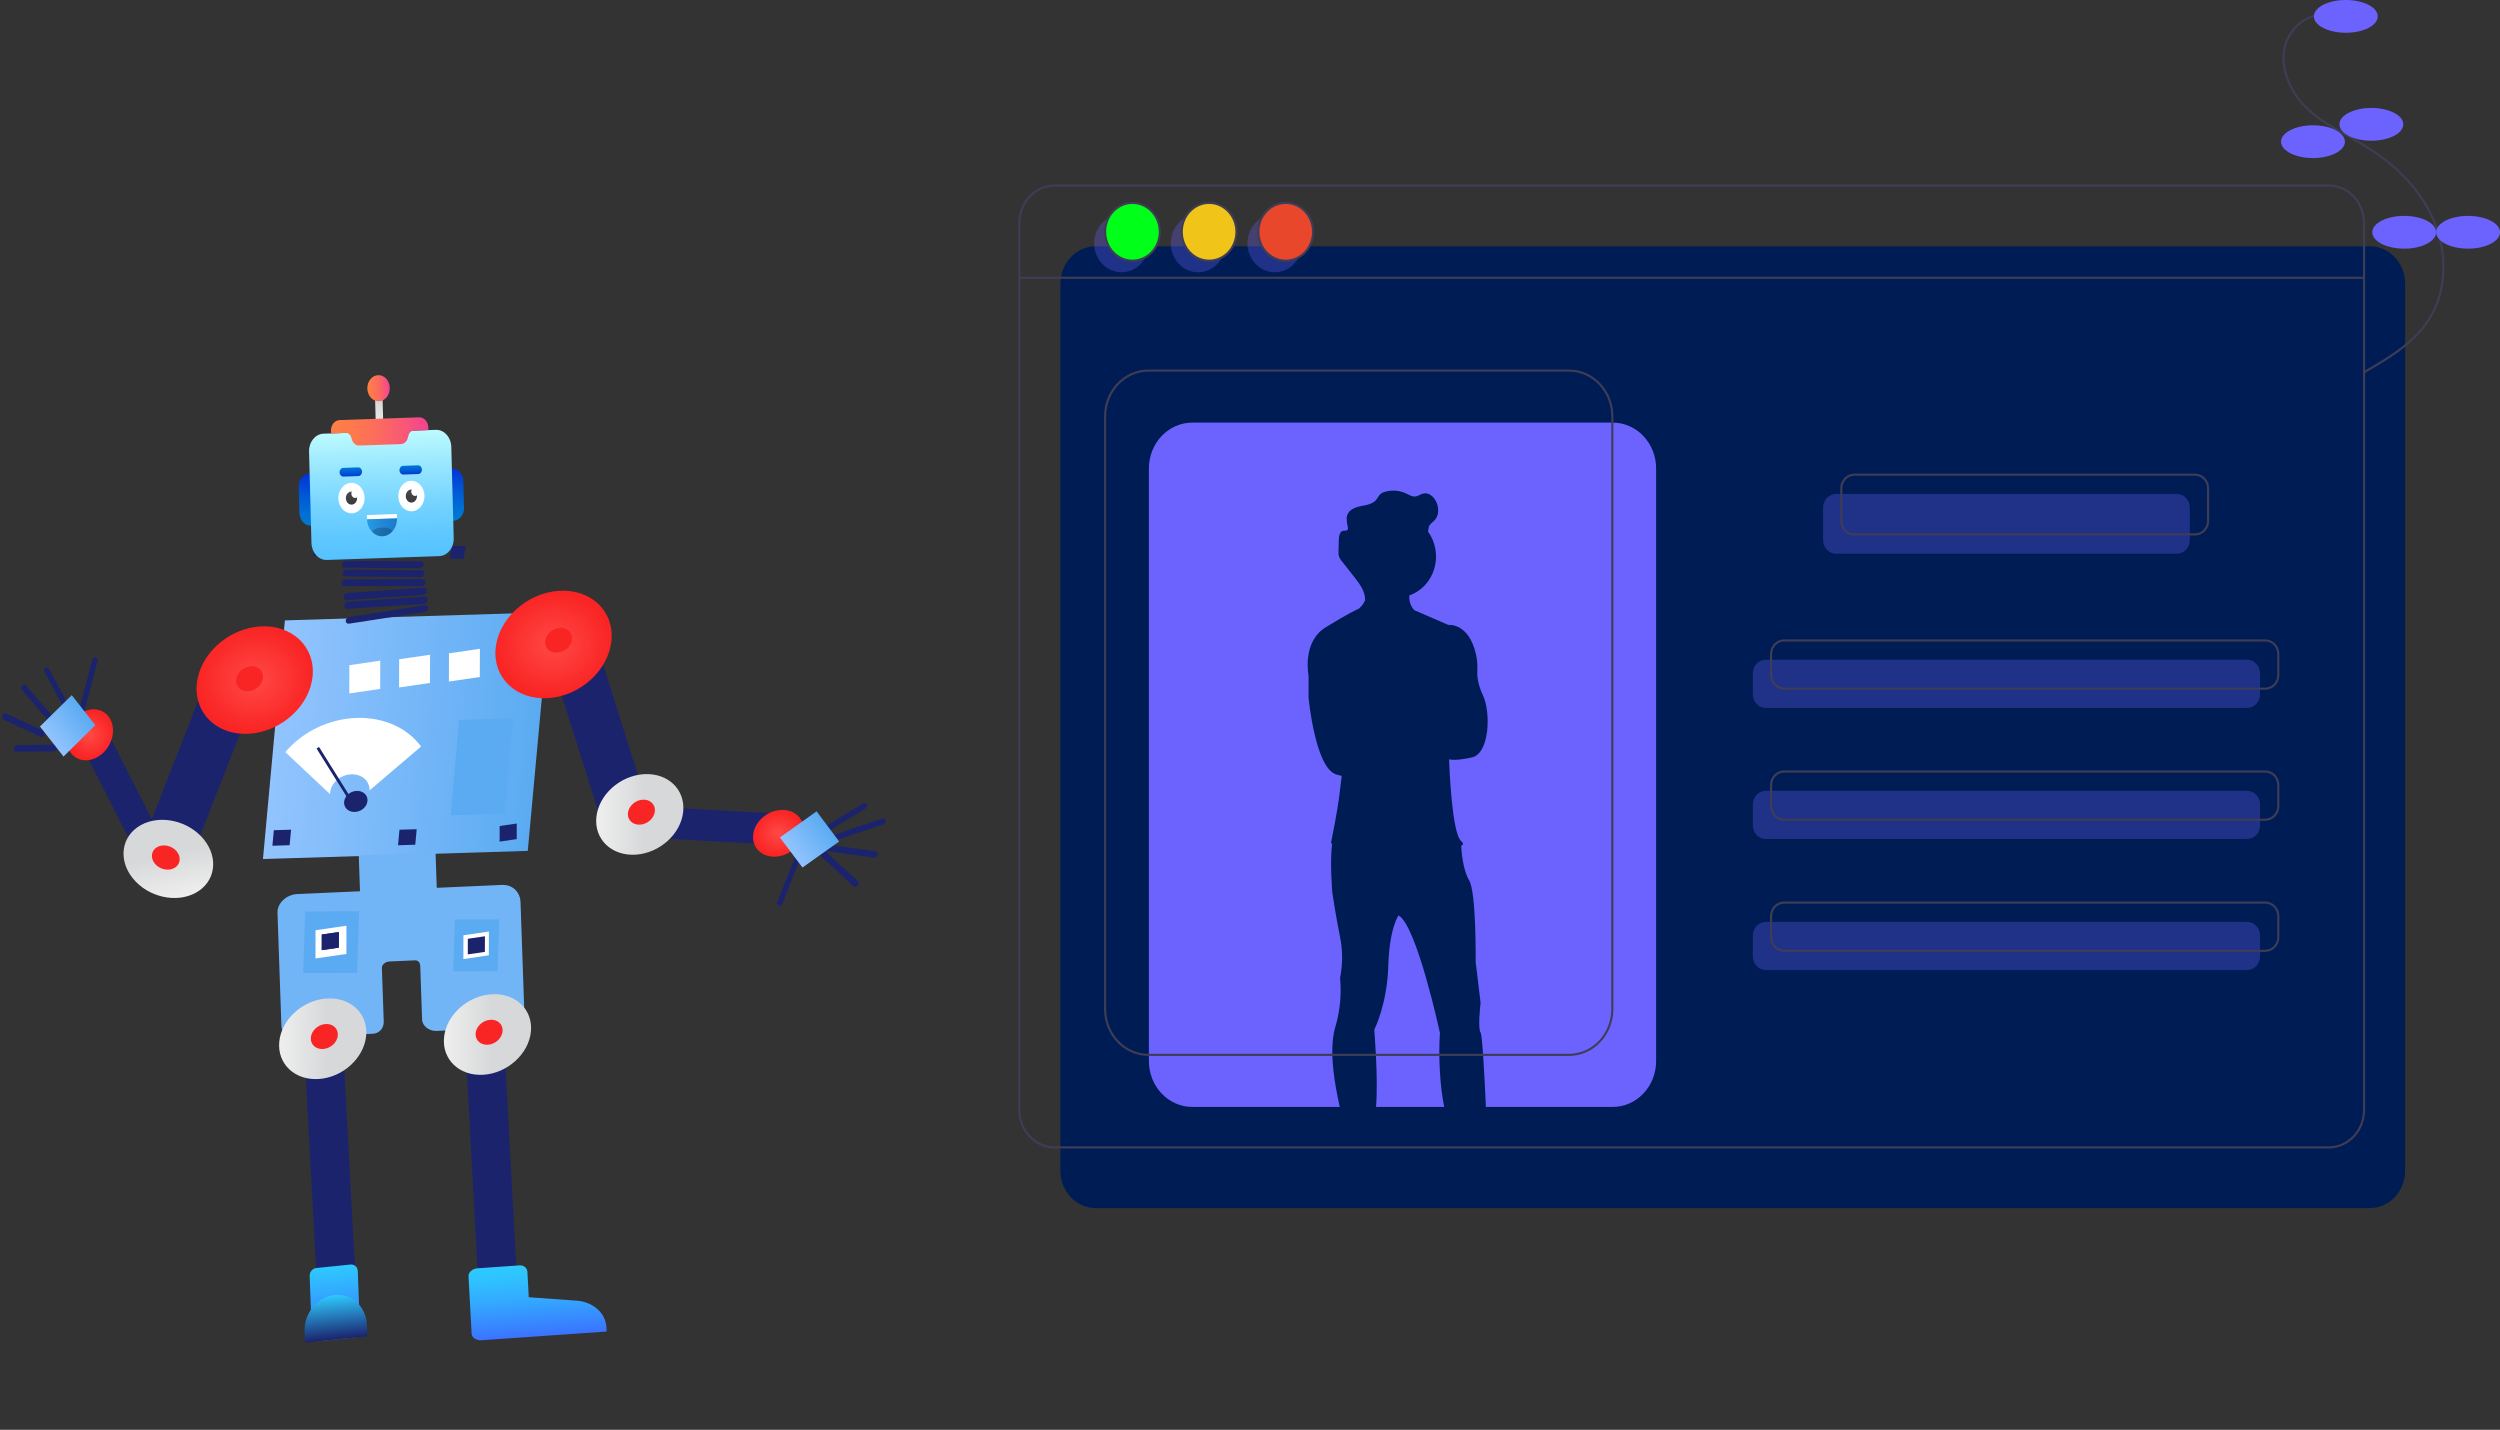 <svg width="1175" height="672" viewBox="0 0 1175 672" fill="none" xmlns="http://www.w3.org/2000/svg">
<rect x="0" y="0" width="1175" height="672" fill="#333333" stroke="none"/>
<path d="M1113.77 115.739H515.021C505.834 115.739 498.387 123.607 498.387 133.313V550.241C498.387 559.946 505.834 567.814 515.021 567.814H1113.77C1122.96 567.814 1130.41 559.946 1130.41 550.241V133.313C1130.41 123.607 1122.96 115.739 1113.77 115.739Z" fill="#001C55"/>
<path d="M1094.48 87.201H495.726C486.539 87.201 479.092 95.069 479.092 104.775V521.703C479.092 531.409 486.539 539.277 495.726 539.277H1094.48C1103.66 539.277 1111.11 531.409 1111.11 521.703V104.775C1111.11 95.069 1103.66 87.201 1094.48 87.201Z" stroke="#3F3D56" stroke-miterlimit="10"/>
<path d="M479.092 130.543H1111.11" stroke="#3F3D56" stroke-miterlimit="10"/>
<path opacity="0.3" d="M1023.13 232.155H862.928C859.569 232.155 856.846 235.032 856.846 238.581V253.815C856.846 257.363 859.569 260.24 862.928 260.24H1023.13C1026.49 260.24 1029.22 257.363 1029.22 253.815V238.581C1029.22 235.032 1026.49 232.155 1023.13 232.155Z" fill="#6C63FF"/>
<path opacity="0.3" d="M1056.15 310.068H829.912C826.553 310.068 823.83 312.945 823.83 316.494V326.292C823.83 329.84 826.553 332.717 829.912 332.717H1056.15C1059.51 332.717 1062.23 329.84 1062.23 326.292V316.494C1062.23 312.945 1059.51 310.068 1056.15 310.068Z" fill="#6C63FF"/>
<path opacity="0.3" d="M1056.15 371.673H829.912C826.553 371.673 823.83 374.55 823.83 378.099V387.897C823.83 391.446 826.553 394.323 829.912 394.323H1056.15C1059.51 394.323 1062.23 391.446 1062.23 387.897V378.099C1062.23 374.55 1059.51 371.673 1056.15 371.673Z" fill="#6C63FF"/>
<path opacity="0.3" d="M1056.15 433.279H829.912C826.553 433.279 823.83 436.156 823.83 439.704V449.502C823.83 453.051 826.553 455.928 829.912 455.928H1056.15C1059.51 455.928 1062.23 453.051 1062.23 449.502V439.704C1062.23 436.156 1059.51 433.279 1056.15 433.279Z" fill="#6C63FF"/>
<path d="M1031.71 223.096H871.504C868.145 223.096 865.422 225.973 865.422 229.521V244.755C865.422 248.304 868.145 251.181 871.504 251.181H1031.71C1035.07 251.181 1037.79 248.304 1037.79 244.755V229.521C1037.79 225.973 1035.07 223.096 1031.71 223.096Z" stroke="#3F3D56" stroke-miterlimit="10"/>
<path d="M1064.72 301.008H838.488C835.129 301.008 832.406 303.885 832.406 307.434V317.232C832.406 320.781 835.129 323.657 838.488 323.657H1064.72C1068.08 323.657 1070.81 320.781 1070.81 317.232V307.434C1070.81 303.885 1068.08 301.008 1064.72 301.008Z" stroke="#3F3D56" stroke-miterlimit="10"/>
<path d="M1064.72 362.614H838.488C835.129 362.614 832.406 365.491 832.406 369.039V378.837C832.406 382.386 835.129 385.263 838.488 385.263H1064.72C1068.08 385.263 1070.81 382.386 1070.81 378.837V369.039C1070.81 365.491 1068.08 362.614 1064.72 362.614Z" stroke="#3F3D56" stroke-miterlimit="10"/>
<path d="M1064.72 424.219H838.488C835.129 424.219 832.406 427.096 832.406 430.645V440.443C832.406 443.991 835.129 446.868 838.488 446.868H1064.72C1068.08 446.868 1070.81 443.991 1070.81 440.443V430.645C1070.81 427.096 1068.08 424.219 1064.72 424.219Z" stroke="#3F3D56" stroke-miterlimit="10"/>
<path opacity="0.3" d="M527.115 127.97C534.219 127.97 539.978 121.885 539.978 114.38C539.978 106.875 534.219 100.791 527.115 100.791C520.011 100.791 514.251 106.875 514.251 114.38C514.251 121.885 520.011 127.97 527.115 127.97Z" fill="#6C63FF"/>
<path opacity="0.3" d="M563.132 127.97C570.236 127.97 575.996 121.885 575.996 114.38C575.996 106.875 570.236 100.791 563.132 100.791C556.028 100.791 550.269 106.875 550.269 114.38C550.269 121.885 556.028 127.97 563.132 127.97Z" fill="#6C63FF"/>
<path opacity="0.3" d="M599.15 127.97C606.254 127.97 612.013 121.885 612.013 114.38C612.013 106.875 606.254 100.791 599.15 100.791C592.045 100.791 586.286 106.875 586.286 114.38C586.286 121.885 592.045 127.97 599.15 127.97Z" fill="#6C63FF"/>
<path d="M532.26 122.534C539.364 122.534 545.123 116.45 545.123 108.944C545.123 101.439 539.364 95.355 532.26 95.355C525.156 95.355 519.397 101.439 519.397 108.944C519.397 116.45 525.156 122.534 532.26 122.534Z" fill="#00FF19" stroke="#3F3D56" stroke-miterlimit="10"/>
<path d="M568.278 122.534C575.382 122.534 581.141 116.45 581.141 108.944C581.141 101.439 575.382 95.355 568.278 95.355C561.173 95.355 555.414 101.439 555.414 108.944C555.414 116.45 561.173 122.534 568.278 122.534Z" fill="#F0C418" stroke="#3F3D56" stroke-miterlimit="10"/>
<path d="M604.295 122.534C611.399 122.534 617.158 116.45 617.158 108.944C617.158 101.439 611.399 95.355 604.295 95.355C597.191 95.355 591.432 101.439 591.432 108.944C591.432 116.45 597.191 122.534 604.295 122.534Z" fill="#E8472C" stroke="#3F3D56" stroke-miterlimit="10"/>
<path d="M678.777 520.251C676.624 509.771 676.053 495.456 676.777 485.498C676.777 485.498 665.888 434.958 657.319 430.242L657.317 430.245C657.185 430.423 653.027 436.183 652.5 454.003C651.964 472.107 645.897 483.988 645.897 483.988C645.897 483.988 647.86 506.553 646.738 520.251L678.777 520.251Z" fill="#6C63FF"/>
<path d="M757.994 198.635H560.364C557.687 198.635 555.036 199.192 552.563 200.274C550.089 201.356 547.842 202.943 545.949 204.943C544.056 206.942 542.555 209.316 541.53 211.929C540.506 214.542 539.978 217.343 539.978 220.171V498.715C539.978 501.543 540.506 504.344 541.53 506.957C542.555 509.57 544.056 511.944 545.949 513.943C547.842 515.943 550.089 517.53 552.563 518.612C555.036 519.694 557.687 520.251 560.364 520.251H629.702C627.386 510.105 624.508 494.259 627.423 483.241L627.422 483.233L627.423 483.238C627.56 482.724 627.704 482.217 627.866 481.725C629.869 474.574 630.536 467.08 629.831 459.661C631.119 453.321 631.119 446.765 629.831 440.426C627.689 429.866 626.19 419.493 626.19 419.493C626.19 419.493 625.009 405.539 626.04 396.985C626.063 396.797 626.089 396.619 626.114 396.437C625.75 396.349 625.546 396.299 625.546 396.299C625.546 396.299 628.581 381.778 629.652 372.538C629.905 370.356 630.238 367.591 630.598 364.642C629.609 364.469 628.636 364.208 627.689 363.863C618.049 360.28 615.015 327.844 615.015 327.844V317.567C615.015 317.567 611.802 301.82 623.047 294.843C633.877 288.124 638.2 286.285 638.506 286.158C638.588 286.095 638.669 286.039 638.753 285.97C639.977 284.955 640.946 283.638 641.574 282.134C641.589 281.875 641.593 281.618 641.585 281.362C641.402 277.678 638.974 274.328 636.671 271.404C634.706 268.91 632.741 266.417 630.776 263.923C630.103 263.18 629.586 262.296 629.258 261.328C629.134 260.793 629.08 260.243 629.098 259.693C629.096 259.49 629.097 259.287 629.101 259.084C629.133 257.224 629.181 255.366 629.245 253.507C629.3 251.883 629.687 249.835 631.192 249.501C631.975 249.327 633.011 249.63 633.425 248.907C633.563 248.609 633.599 248.269 633.525 247.946C633.52 247.97 633.518 247.995 633.512 248.019C633.507 247.989 633.502 247.958 633.497 247.929C633.187 246.627 633 245.296 632.939 243.955C632.922 243.35 633.004 242.746 633.181 242.17C634.053 239.475 637.055 238.369 639.708 237.86C642.361 237.352 645.339 236.914 647.004 234.674C647.45 233.93 647.933 233.212 648.452 232.523C649.216 231.79 650.155 231.29 651.167 231.077C654.461 230.196 657.939 230.522 661.035 232.002C662.318 232.62 663.607 233.454 665.015 233.359C666.477 233.261 667.726 232.174 669.17 231.91C671.501 231.482 673.731 233.328 674.88 235.514C675.61 236.904 675.975 238.475 675.937 240.065C675.965 241.647 675.424 243.182 674.424 244.36C673.421 245.485 671.923 246.257 671.507 247.739C671.337 248.342 671.376 248.991 671.226 249.6C671.208 249.676 671.177 249.747 671.153 249.821C671.18 249.859 671.21 249.894 671.237 249.932C672.993 252.376 674.169 255.228 674.669 258.25C675.168 261.271 674.977 264.376 674.11 267.303C673.242 270.231 671.725 272.897 669.684 275.079C667.643 277.261 665.138 278.896 662.377 279.846C662.37 280.037 662.363 280.228 662.364 280.42C662.312 281.609 662.503 282.795 662.923 283.9C663.343 285.004 663.983 286 664.799 286.82L680.704 293.711C680.704 293.711 690.28 292.485 693.735 307.581C694.289 310.09 694.488 312.672 694.327 315.243C694.201 317.519 694.494 321.527 696.948 326.713C700.875 335.01 699.983 354.057 691.95 355.943C684.342 357.729 681.382 356.978 681.09 356.894L681.073 357.227C681.198 360.801 682.402 391.626 686.774 395.356C687.982 396.387 687.751 397.084 686.76 397.553L686.762 397.556C686.762 397.556 686.77 397.754 686.789 398.111C686.92 400.365 687.595 408.951 690.521 413.836C693.914 419.493 693.558 452.119 693.558 452.119L695.876 471.355C695.876 471.355 694.449 483.235 695.876 485.309C696.687 486.484 697.669 504.699 698.368 520.251H757.994C763.4 520.251 768.586 517.982 772.409 513.943C776.232 509.905 778.379 504.427 778.379 498.715V220.171C778.379 217.343 777.852 214.542 776.828 211.929C775.803 209.316 774.302 206.942 772.409 204.943C770.516 202.943 768.268 201.356 765.795 200.274C763.322 199.192 760.671 198.635 757.994 198.635V198.635Z" fill="#6C63FF"/>
<path d="M737.412 174.174H539.782C528.524 174.174 519.397 183.816 519.397 195.71V474.254C519.397 486.148 528.524 495.79 539.782 495.79H737.412C748.671 495.79 757.798 486.148 757.798 474.254V195.71C757.798 183.816 748.671 174.174 737.412 174.174Z" stroke="#3F3D56" stroke-miterlimit="10"/>
<path d="M1091.71 6.756C1088.06 6.974 1084.53 8.264 1081.53 10.48C1078.53 12.697 1076.18 15.752 1074.73 19.305C1070.48 30.152 1075.95 42.895 1084.16 50.805C1092.37 58.715 1102.92 63.237 1112.5 69.18C1125.37 77.163 1136.94 88.244 1143.38 102.469C1149.82 116.693 1150.5 134.313 1142.93 147.903C1135.91 160.516 1123.13 168.065 1110.94 175.027" stroke="#3F3D56" stroke-miterlimit="10"/>
<path d="M1102.54 15.401C1110.82 15.401 1117.54 11.954 1117.54 7.701C1117.54 3.448 1110.82 0 1102.54 0C1094.25 0 1087.53 3.448 1087.53 7.701C1087.53 11.954 1094.25 15.401 1102.54 15.401Z" fill="#6C63FF"/>
<path d="M1114.54 66.135C1122.83 66.135 1129.55 62.688 1129.55 58.435C1129.55 54.182 1122.83 50.734 1114.54 50.734C1106.25 50.734 1099.53 54.182 1099.53 58.435C1099.53 62.688 1106.25 66.135 1114.54 66.135Z" fill="#6C63FF"/>
<path d="M1087.1 74.289C1095.39 74.289 1102.11 70.841 1102.11 66.588C1102.11 62.335 1095.39 58.888 1087.1 58.888C1078.81 58.888 1072.09 62.335 1072.09 66.588C1072.09 70.841 1078.81 74.289 1087.1 74.289Z" fill="#6C63FF"/>
<path d="M1129.98 116.869C1138.27 116.869 1144.99 113.421 1144.99 109.168C1144.99 104.915 1138.27 101.468 1129.98 101.468C1121.69 101.468 1114.97 104.915 1114.97 109.168C1114.97 113.421 1121.69 116.869 1129.98 116.869Z" fill="#6C63FF"/>
<path d="M1159.99 116.869C1168.28 116.869 1175 113.421 1175 109.168C1175 104.915 1168.28 101.468 1159.99 101.468C1151.7 101.468 1144.99 104.915 1144.99 109.168C1144.99 113.421 1151.7 116.869 1159.99 116.869Z" fill="#6C63FF"/>
<path d="M464.803 173.555L464.712 173.475L464.803 173.555Z" fill="#96CCED"/>
<path d="M308.942 379.295L371.073 382.716L367.615 397.225L305.485 393.805L308.942 379.295Z" fill="#1B236D"/>
<path d="M50.7 344.436L75.36 392.879L64.083 400.984L39.422 352.541L50.7 344.436Z" fill="#1B236D"/>
<path d="M248.051 399.916L123.597 403.743L133.907 291.583L258.361 287.755L248.051 399.916Z" fill="url(#paint0_linear)"/>
<path d="M364.714 402.619C371.254 402.2 377.047 396.947 377.653 390.886C378.258 384.825 373.448 380.252 366.908 380.671C360.367 381.09 354.575 386.343 353.969 392.404C353.363 398.465 358.174 403.038 364.714 402.619Z" fill="url(#paint1_radial)"/>
<path d="M46.019 355.711C51.674 352.38 54.543 345.044 52.427 339.326C50.311 333.607 44.012 331.671 38.357 335.002C32.703 338.333 29.834 345.669 31.95 351.387C34.066 357.106 40.365 359.042 46.019 355.711Z" fill="url(#paint2_radial)"/>
<path d="M147.089 261.333L153.562 261.383L154.7 255.385L148.226 255.336L147.089 261.333Z" fill="#1B236D"/>
<path d="M211.332 262.611L217.805 262.661L218.943 256.664L212.469 256.614L211.332 262.611Z" fill="#1B236D"/>
<path d="M187.746 389.975L195.847 389.725L195.176 397.026L187.075 397.275L187.746 389.975Z" fill="#1B236D"/>
<path d="M128.701 390.201L136.803 389.951L136.132 397.252L128.031 397.501L128.701 390.201Z" fill="#1B236D"/>
<path d="M234.839 388.223L242.876 387.046L242.857 394.387L234.82 395.564L234.839 388.223Z" fill="#1B236D"/>
<path d="M163.928 293.142C163.109 293.197 162.479 292.621 162.497 291.8C162.516 290.93 163.252 290.112 164.143 289.975L199.747 284.466C200.638 284.336 201.343 284.923 201.325 285.793C201.306 286.663 200.57 287.481 199.679 287.618L164.075 293.126C164.025 293.135 163.976 293.139 163.928 293.142Z" fill="#1B236D"/>
<path d="M163.364 286.193C162.471 286.249 161.806 285.535 161.875 284.599C161.945 283.659 162.726 282.848 163.621 282.79L199.505 280.422C199.506 280.421 199.507 280.421 199.51 280.421C200.403 280.366 201.068 281.079 200.999 282.016C200.929 282.955 200.148 283.766 199.253 283.825L163.369 286.193C163.368 286.193 163.366 286.193 163.364 286.193Z" fill="#1B236D"/>
<path d="M162.984 282.08C162.096 282.135 161.431 281.43 161.498 280.496C161.567 279.56 162.347 278.75 163.241 278.688L199.115 276.203C199.987 276.188 200.68 276.849 200.611 277.786C200.542 278.721 199.762 279.532 198.868 279.593L162.994 282.079C162.992 282.079 162.988 282.079 162.984 282.08Z" fill="#1B236D"/>
<path d="M198.194 275.475C198.159 275.477 198.125 275.479 198.089 275.479L161.845 275.496C160.965 275.495 160.373 274.771 160.524 273.873C160.673 272.978 161.471 272.24 162.389 272.25L198.633 272.233C199.513 272.234 200.106 272.958 199.955 273.856C199.809 274.715 199.035 275.419 198.194 275.475Z" fill="#1B236D"/>
<path d="M197.761 271.273C197.721 271.275 197.679 271.277 197.639 271.277L162.409 270.921C161.532 270.913 160.954 270.185 161.117 269.296C161.279 268.407 162.12 267.688 162.997 267.704L198.227 268.06C199.104 268.067 199.683 268.795 199.52 269.685C199.364 270.53 198.594 271.218 197.761 271.273Z" fill="#1B236D"/>
<path d="M197.392 267.059C197.353 267.061 197.312 267.063 197.273 267.063L162.021 266.803C161.143 266.797 160.562 266.071 160.722 265.181C160.881 264.291 161.711 263.578 162.598 263.581L197.85 263.84C198.728 263.847 199.309 264.573 199.149 265.463C198.998 266.313 198.223 267.004 197.392 267.059Z" fill="#1B236D"/>
<path d="M278.559 296.694L302.912 374.02L281.637 382.806L257.284 305.48L278.559 296.694Z" fill="#1B236D"/>
<path d="M66.703 396.948L95.917 322.271L118.259 330.955L89.045 405.631L66.703 396.948Z" fill="#1B236D"/>
<path d="M257.647 328.122C272.676 327.159 285.987 315.088 287.379 301.161C288.77 287.235 277.716 276.726 262.687 277.689C247.659 278.652 234.348 290.723 232.956 304.65C231.564 318.576 242.619 329.085 257.647 328.122Z" fill="url(#paint3_radial)"/>
<path d="M117.179 344.861C132.208 343.897 145.519 331.827 146.911 317.9C148.302 303.973 137.248 293.465 122.219 294.428C107.191 295.391 93.88 307.462 92.488 321.388C91.096 335.315 102.151 345.824 117.179 344.861Z" fill="url(#paint4_radial)"/>
<path d="M387.249 391.649C386.747 391.683 386.291 391.473 386.071 391.052C385.733 390.407 386.08 389.505 386.846 389.04L405.45 377.732C406.214 377.267 407.11 377.411 407.447 378.06C407.785 378.705 407.438 379.607 406.672 380.072L388.068 391.38C387.801 391.543 387.518 391.63 387.249 391.649Z" fill="#1B236D"/>
<path d="M385.854 397.24C385.181 397.286 384.619 396.907 384.512 396.27C384.383 395.497 384.974 394.637 385.833 394.351L414.512 384.773C415.373 384.49 416.172 384.88 416.301 385.654C416.43 386.427 415.839 387.286 414.98 387.572L386.301 397.15C386.148 397.202 385.999 397.231 385.854 397.24Z" fill="#1B236D"/>
<path d="M410.86 403.103C410.754 403.111 410.645 403.107 410.539 403.093L385.393 399.598C384.565 399.484 384.133 398.717 384.424 397.889C384.716 397.059 385.63 396.483 386.446 396.596L411.591 400.092C412.419 400.205 412.851 400.972 412.56 401.8C412.306 402.522 411.586 403.054 410.86 403.103Z" fill="#1B236D"/>
<path d="M401.993 416.767C401.642 416.791 401.307 416.692 401.062 416.466L384.168 400.893C383.641 400.407 383.719 399.511 384.344 398.893C384.968 398.274 385.903 398.168 386.428 398.652L403.322 414.225C403.849 414.711 403.77 415.607 403.146 416.226C402.816 416.555 402.393 416.74 401.993 416.767Z" fill="#1B236D"/>
<path d="M366.396 425.728C366.264 425.736 366.131 425.723 366.002 425.69C365.321 425.504 365.007 424.755 365.3 424.014L374.251 401.386C374.545 400.646 375.337 400.194 376.014 400.378C376.695 400.563 377.01 401.312 376.716 402.053L367.766 424.681C367.528 425.28 366.964 425.693 366.396 425.728Z" fill="#1B236D"/>
<path d="M38.803 335.575C38.54 335.731 38.242 335.796 37.955 335.74C37.263 335.603 36.881 334.815 37.1 333.981L43.348 310.245C43.569 309.411 44.307 308.845 44.998 308.981C45.69 309.118 46.072 309.905 45.852 310.74L39.604 334.476C39.476 334.963 39.171 335.358 38.803 335.575Z" fill="#1B236D"/>
<path d="M32.519 334.962C31.966 335.284 31.299 335.088 30.973 334.482L20.938 315.839C20.585 315.184 20.764 314.296 21.338 313.857C21.903 313.416 22.663 313.591 23.015 314.249L33.051 332.892C33.403 333.548 33.224 334.435 32.65 334.875C32.606 334.907 32.563 334.936 32.519 334.962Z" fill="#1B236D"/>
<path d="M25.559 340.567C25.084 340.846 24.52 340.781 24.152 340.355L10.325 324.304C9.854 323.757 9.889 322.821 10.402 322.215C10.912 321.609 11.713 321.559 12.185 322.104L26.013 338.157C26.484 338.703 26.449 339.64 25.936 340.246C25.822 340.379 25.694 340.488 25.559 340.567Z" fill="#1B236D"/>
<path d="M20.168 346.244C19.819 346.45 19.423 346.497 19.075 346.335L1.647 338.241C1.009 337.945 0.78 337.059 1.134 336.26C1.49 335.464 2.293 335.058 2.934 335.354L20.362 343.448C21 343.744 21.228 344.631 20.875 345.429C20.712 345.79 20.458 346.073 20.168 346.244Z" fill="#1B236D"/>
<path d="M26.093 352.962C25.883 353.087 25.651 353.16 25.416 353.162L7.664 353.35C6.914 353.359 6.409 352.651 6.538 351.769C6.666 350.889 7.379 350.166 8.13 350.161L25.882 349.973C26.632 349.964 27.136 350.672 27.008 351.553C26.919 352.157 26.555 352.687 26.093 352.962Z" fill="#1B236D"/>
<path d="M298.807 401.692C310.078 400.969 320.062 391.916 321.106 381.47C322.149 371.025 313.858 363.143 302.587 363.865C291.316 364.588 281.333 373.641 280.289 384.086C279.245 394.532 287.536 402.414 298.807 401.692Z" fill="url(#paint5_linear)"/>
<path d="M95.801 394.521C88.684 385.73 75.449 382.709 66.24 387.772C57.032 392.835 55.336 404.065 62.453 412.855C69.57 421.645 82.805 424.667 92.014 419.604C101.223 414.541 102.918 403.311 95.801 394.521Z" fill="url(#paint6_linear)"/>
<path d="M155.158 372.467C155.585 367.911 160.073 364.092 165.181 363.936C170.134 363.786 173.842 367.137 173.677 371.492L197.912 350.867C191.644 342.357 180.665 337.025 167.661 337.422C154.317 337.828 141.983 344.168 134.102 353.498L155.129 373.252C155.126 372.993 155.134 372.733 155.158 372.467Z" fill="white"/>
<path d="M166.273 381.61C169.271 381.763 172.125 379.673 172.648 376.943C173.17 374.213 171.164 371.876 168.166 371.723C165.168 371.57 162.314 373.66 161.791 376.39C161.269 379.12 163.275 381.457 166.273 381.61Z" fill="#1B236D"/>
<path d="M149.941 351.063L165.012 375.158L163.846 375.908L148.777 351.813L149.941 351.063Z" fill="#1B236D"/>
<path d="M394.404 395.49L377.167 407.743L366.551 393.585L383.789 381.332L394.404 395.49Z" fill="url(#paint7_linear)"/>
<path d="M44.805 340.829L29.856 355.563L18.774 341.459L33.724 326.725L44.805 340.829Z" fill="url(#paint8_linear)"/>
<path d="M164.192 312.641L178.721 310.513L178.687 323.782L164.158 325.91L164.192 312.641Z" fill="white"/>
<path d="M187.604 309.85L202.133 307.722L202.099 320.991L187.57 323.12L187.604 309.85Z" fill="white"/>
<path d="M211.016 307.06L225.545 304.931L225.511 318.2L210.982 320.329L211.016 307.06Z" fill="white"/>
<path d="M237.302 382.423L211.818 383.239L215.722 338.373L241.205 337.557L237.302 382.423Z" fill="#5BABF2"/>
<path d="M83.092 400.198C80.884 397.472 76.78 396.535 73.924 398.105C71.069 399.675 70.543 403.158 72.75 405.884C74.957 408.61 79.062 409.547 81.918 407.977C84.773 406.407 85.299 402.924 83.092 400.198Z" fill="#F92424"/>
<path d="M300.875 387.584C304.371 387.359 307.467 384.552 307.791 381.313C308.114 378.073 305.543 375.629 302.047 375.853C298.552 376.077 295.455 378.885 295.132 382.124C294.808 385.363 297.379 387.808 300.875 387.584Z" fill="#F92424"/>
<path d="M261.951 306.764C265.447 306.54 268.543 303.732 268.867 300.493C269.19 297.254 266.619 294.809 263.123 295.034C259.628 295.258 256.532 298.065 256.208 301.304C255.884 304.543 258.456 306.988 261.951 306.764Z" fill="#F92424"/>
<path d="M116.681 324.883C120.177 324.659 123.273 321.852 123.597 318.612C123.92 315.373 121.349 312.929 117.853 313.153C114.358 313.377 111.262 316.184 110.938 319.424C110.614 322.663 113.186 325.107 116.681 324.883Z" fill="#F92424"/>
<g clip-path="url(#clip0)">
<path d="M213.025 244.768L146.172 247.048C143.257 247.148 140.821 244.479 140.732 241.088L140.407 228.808C140.318 225.417 142.608 222.587 145.523 222.488L212.377 220.207C215.292 220.108 217.727 222.776 217.817 226.167L218.141 238.448C218.231 241.839 215.941 244.668 213.025 244.768Z" fill="url(#paint9_linear)"/>
<path d="M206.421 261.381L153.642 263.182C149.755 263.314 146.508 259.756 146.388 255.235L145.253 212.254C145.133 207.733 148.187 203.96 152.074 203.828L204.853 202.027C208.739 201.895 211.987 205.453 212.106 209.974L213.242 252.955C213.361 257.476 210.307 261.249 206.421 261.381Z" fill="url(#paint10_linear)"/>
<path d="M179.79 186.494L176.271 186.614L176.596 198.894L180.115 198.774L179.79 186.494Z" fill="url(#paint11_linear)"/>
<path d="M178.085 188.6C181 188.501 183.29 185.671 183.2 182.28C183.111 178.889 180.675 176.221 177.76 176.32C174.845 176.42 172.555 179.249 172.645 182.64C172.734 186.031 175.17 188.7 178.085 188.6Z" fill="url(#paint12_linear)"/>
<path d="M193.538 240.311C196.939 240.195 199.611 236.894 199.506 232.938C199.402 228.981 196.56 225.868 193.16 225.984C189.759 226.1 187.087 229.402 187.191 233.358C187.296 237.314 190.137 240.427 193.538 240.311Z" fill="white"/>
<path d="M195.988 233.058C196.033 234.756 194.89 236.168 193.43 236.218C191.97 236.268 190.755 234.936 190.71 233.238C190.665 231.539 191.807 230.127 193.268 230.078C193.338 230.075 193.426 230.072 193.497 230.09C193.364 230.382 193.285 230.733 193.295 231.101C193.324 232.227 194.14 233.121 195.108 233.088C195.425 233.077 195.721 232.964 195.963 232.792C195.983 232.873 195.986 232.976 195.988 233.058Z" fill="url(#paint13_linear)"/>
<path d="M165.389 241.271C168.79 241.155 171.462 237.854 171.357 233.898C171.253 229.942 168.411 226.828 165.011 226.944C161.61 227.06 158.938 230.362 159.042 234.318C159.147 238.274 161.988 241.387 165.389 241.271Z" fill="white"/>
<path d="M167.839 234.018C167.884 235.717 166.741 237.128 165.281 237.178C163.821 237.228 162.606 235.897 162.561 234.198C162.516 232.499 163.658 231.088 165.119 231.038C165.189 231.035 165.277 231.032 165.348 231.051C165.215 231.342 165.136 231.693 165.146 232.061C165.175 233.187 165.991 234.081 166.959 234.048C167.276 234.037 167.572 233.925 167.814 233.752C167.834 233.834 167.837 233.936 167.839 234.018Z" fill="url(#paint14_linear)"/>
<path d="M186.528 241.575L172.453 242.055L172.507 244.101L186.582 243.621L186.528 241.575Z" fill="white"/>
<path d="M198.302 220.687C198.332 221.818 197.569 222.761 196.597 222.794L189.56 223.034C188.588 223.067 187.776 222.178 187.746 221.048C187.717 219.917 188.48 218.974 189.452 218.941L196.489 218.701C197.461 218.668 198.272 219.557 198.302 220.687Z" fill="url(#paint15_linear)"/>
<path d="M170.153 221.648C170.183 222.778 169.42 223.721 168.448 223.754L161.411 223.994C160.439 224.028 159.627 223.139 159.598 222.008C159.568 220.877 160.331 219.934 161.303 219.901L168.34 219.661C169.312 219.628 170.123 220.517 170.153 221.648Z" fill="url(#paint16_linear)"/>
<path d="M186.582 243.621C186.644 245.995 185.839 248.153 184.488 249.695C183.257 251.089 181.608 251.985 179.761 252.048C177.914 252.111 176.22 251.329 174.918 250.021C173.488 248.575 172.57 246.475 172.507 244.101L186.582 243.621Z" fill="url(#paint17_linear)"/>
<path opacity="0.2" d="M184.488 249.695C183.257 251.089 181.608 251.985 179.761 252.048C177.914 252.111 176.22 251.329 174.918 250.021C175.704 248.458 177.524 248.027 179.653 247.955C181.781 247.882 183.621 248.188 184.488 249.695Z" fill="black"/>
<path d="M196.995 196.15L159.609 197.425C157.311 197.503 155.488 199.754 155.559 202.428L155.592 203.707L162.491 203.472C163.624 203.433 164.653 204.242 165.044 205.481L165.437 206.723C165.959 208.374 167.33 209.453 168.84 209.401L188.411 208.734C189.921 208.682 191.233 207.512 191.666 205.828L191.993 204.561C192.318 203.299 193.302 202.421 194.435 202.383L201.334 202.147L201.3 200.867C201.23 198.194 199.292 196.071 196.995 196.15Z" fill="url(#paint18_linear)"/>
</g>
<path d="M218.26 482.27L236.479 481L242.84 598.778L224.621 600.049L218.26 482.27Z" fill="#1B236D"/>
<path d="M142.576 485.27L160.795 484L167.156 601.778L148.937 603.049L142.576 485.27Z" fill="#1B236D"/>
<path d="M139.718 420.209L169.206 418.891L168.625 402.104L204.695 400.49L205.277 417.277L235.907 415.908C240.888 415.685 244.484 419.289 244.644 423.923L246.486 477.082C246.593 480.172 244.559 482.773 241.239 482.921L205.168 484.534C201.848 484.683 198.498 482.323 198.391 479.233L197.519 454.053C197.465 452.507 196.646 451.289 194.987 451.364L182.964 451.901C181.303 451.976 179.43 453.315 179.483 454.859L180.356 480.04C180.463 483.13 178.429 485.73 175.109 485.879L139.038 487.492C135.718 487.64 132.368 485.281 132.261 482.19L130.42 429.032C130.259 424.397 134.737 420.432 139.718 420.209Z" fill="#72B5F7"/>
<path d="M227.227 505.134C238.499 504.412 248.482 495.358 249.526 484.913C250.57 474.467 242.279 466.585 231.007 467.308C219.736 468.03 209.753 477.084 208.709 487.529C207.665 497.974 215.956 505.856 227.227 505.134Z" fill="url(#paint19_linear)"/>
<path d="M229.295 491.026C232.791 490.802 235.887 487.994 236.211 484.755C236.534 481.516 233.963 479.072 230.467 479.296C226.972 479.52 223.876 482.327 223.552 485.566C223.228 488.806 225.8 491.25 229.295 491.026Z" fill="#F92424"/>
<path d="M149.784 507.134C161.055 506.412 171.038 497.358 172.082 486.913C173.126 476.467 164.835 468.585 153.563 469.308C142.292 470.03 132.309 479.084 131.265 489.529C130.221 499.974 138.512 507.856 149.784 507.134Z" fill="url(#paint20_linear)"/>
<path d="M151.851 493.026C155.347 492.802 158.443 489.994 158.767 486.755C159.091 483.516 156.519 481.072 153.024 481.296C149.528 481.52 146.432 484.327 146.108 487.566C145.784 490.806 148.356 493.25 151.851 493.026Z" fill="#F92424"/>
<path d="M224.351 596.111L244.127 594.732C246.311 594.579 247.788 595.997 247.889 597.864L248.528 609.702L271.064 611.329C278.76 611.885 284.662 617.145 285.019 623.764L285.13 625.821L226.177 629.932C223.993 630.084 221.764 628.719 221.663 626.852L220.202 599.795C220.101 597.927 222.165 596.263 224.351 596.111Z" fill="url(#paint21_linear)"/>
<path d="M146.56 627.229C146.631 629.127 148.135 630.519 149.92 630.338L166.08 628.697C167.865 628.516 169.255 626.83 169.184 624.932L168.165 597.437C168.094 595.539 166.59 594.147 164.805 594.328L148.645 595.969C146.86 596.15 145.47 597.836 145.54 599.734L146.56 627.229Z" fill="url(#paint22_linear)"/>
<path d="M172.65 628.029L143.35 631.005L143.156 625.788C142.836 617.145 149.29 609.456 157.381 608.635L157.303 608.643C165.394 607.821 172.136 614.17 172.456 622.813L172.65 628.029Z" fill="url(#paint23_linear)"/>
<path d="M167.816 457.27L142.471 457.329L143.453 428.368L168.797 428.309L167.816 457.27Z" fill="#5BABF2"/>
<path d="M148.311 437.211L162.84 435.083L162.806 448.352L148.277 450.48L148.311 437.211Z" fill="white"/>
<path d="M221.638 441.223L229.676 440.046L229.657 447.387L221.62 448.564L221.638 441.223Z" fill="#1B236D"/>
<path d="M233.87 456.487L212.997 456.536L213.806 432.152L234.679 432.102L233.87 456.487Z" fill="#5BABF2"/>
<path d="M217.806 439.598L229.772 437.806L229.744 448.978L217.778 450.77L217.806 439.598Z" fill="white"/>
<path d="M151.234 439.223L159.272 438.046L159.253 445.387L151.216 446.564L151.234 439.223Z" fill="#1B236D"/>
<path d="M151.234 439.223L159.272 438.046L159.253 445.387L151.216 446.564L151.234 439.223Z" fill="#1B236D"/>
<path d="M219.878 441.223L227.916 440.046L227.897 447.387L219.86 448.564L219.878 441.223Z" fill="#1B236D"/>
<defs>
<linearGradient id="paint0_linear" x1="128.73" y1="347.645" x2="251.851" y2="358.91" gradientUnits="userSpaceOnUse">
<stop stop-color="#92C4FE"/>
<stop offset="1" stop-color="#5BABF2"/>
</linearGradient>
<radialGradient id="paint1_radial" cx="0" cy="0" r="1" gradientUnits="userSpaceOnUse" gradientTransform="translate(365.844 391.627) rotate(-8.337) scale(12.004 10.729)">
<stop stop-color="#FF4945"/>
<stop offset="1" stop-color="#F92424"/>
</radialGradient>
<radialGradient id="paint2_radial" cx="0" cy="0" r="1" gradientUnits="userSpaceOnUse" gradientTransform="translate(42.176 345.323) rotate(-15.391) scale(11.302 11.431)">
<stop stop-color="#FF4945"/>
<stop offset="1" stop-color="#F92424"/>
</radialGradient>
<radialGradient id="paint3_radial" cx="0" cy="0" r="1" gradientUnits="userSpaceOnUse" gradientTransform="translate(260.168 302.895) rotate(-8.337) scale(27.622 24.687)">
<stop stop-color="#FF4945"/>
<stop offset="1" stop-color="#F92424"/>
</radialGradient>
<radialGradient id="paint4_radial" cx="0" cy="0" r="1" gradientUnits="userSpaceOnUse" gradientTransform="translate(119.7 319.639) rotate(-8.337) scale(27.622 24.687)">
<stop stop-color="#FF4945"/>
<stop offset="1" stop-color="#F92424"/>
</radialGradient>
<linearGradient id="paint5_linear" x1="280.199" y1="385.775" x2="321.181" y2="385.863" gradientUnits="userSpaceOnUse">
<stop stop-color="#EFEFEF"/>
<stop offset="0.554" stop-color="#D7D8D9"/>
</linearGradient>
<linearGradient id="paint6_linear" x1="87.037" y1="421.493" x2="78.472" y2="384.217" gradientUnits="userSpaceOnUse">
<stop stop-color="#EFEFEF"/>
<stop offset="0.554" stop-color="#D7D8D9"/>
</linearGradient>
<linearGradient id="paint7_linear" x1="371.787" y1="400.694" x2="388.705" y2="387.951" gradientUnits="userSpaceOnUse">
<stop stop-color="#92C4FE"/>
<stop offset="1" stop-color="#5BABF2"/>
</linearGradient>
<linearGradient id="paint8_linear" x1="24.302" y1="348.511" x2="40.707" y2="335.59" gradientUnits="userSpaceOnUse">
<stop stop-color="#92C4FE"/>
<stop offset="1" stop-color="#5BABF2"/>
</linearGradient>
<linearGradient id="paint9_linear" x1="179.599" y1="245.908" x2="178.771" y2="221.657" gradientUnits="userSpaceOnUse">
<stop stop-color="#0079D3"/>
<stop offset="0.222" stop-color="#0070D4"/>
<stop offset="0.584" stop-color="#0058D5"/>
<stop offset="1" stop-color="#0034D8"/>
</linearGradient>
<linearGradient id="paint10_linear" x1="180.031" y1="262.282" x2="178.032" y2="203.676" gradientUnits="userSpaceOnUse">
<stop stop-color="#55C2FF"/>
<stop offset="0.167" stop-color="#5EC7FF"/>
<stop offset="0.438" stop-color="#76D4FF"/>
<stop offset="0.779" stop-color="#9EEAFF"/>
<stop offset="1" stop-color="#BBFAFF"/>
</linearGradient>
<linearGradient id="paint11_linear" x1="178.363" y1="199.141" x2="177.906" y2="185.732" gradientUnits="userSpaceOnUse">
<stop stop-color="#E6E6E6"/>
<stop offset="0.406" stop-color="#E2E2E2"/>
<stop offset="0.826" stop-color="#D5D5D5"/>
<stop offset="1" stop-color="#CECECE"/>
</linearGradient>
<linearGradient id="paint12_linear" x1="172.645" y1="182.64" x2="183.203" y2="182.361" gradientUnits="userSpaceOnUse">
<stop stop-color="#FF7E45"/>
<stop offset="0.198" stop-color="#FE7A4B"/>
<stop offset="0.458" stop-color="#FC6D5B"/>
<stop offset="0.75" stop-color="#F85876"/>
<stop offset="1" stop-color="#F44293"/>
</linearGradient>
<linearGradient id="paint13_linear" x1="193.252" y1="229.481" x2="193.499" y2="236.728" gradientUnits="userSpaceOnUse">
<stop stop-color="#4C4B4B"/>
<stop offset="1" stop-color="#3A3838"/>
</linearGradient>
<linearGradient id="paint14_linear" x1="165.103" y1="230.441" x2="165.35" y2="237.688" gradientUnits="userSpaceOnUse">
<stop stop-color="#4C4B4B"/>
<stop offset="1" stop-color="#3A3838"/>
</linearGradient>
<linearGradient id="paint15_linear" x1="192.957" y1="218.309" x2="193.127" y2="223.297" gradientUnits="userSpaceOnUse">
<stop stop-color="#0079D3"/>
<stop offset="0.222" stop-color="#0070D4"/>
<stop offset="0.584" stop-color="#0058D5"/>
<stop offset="1" stop-color="#0034D8"/>
</linearGradient>
<linearGradient id="paint16_linear" x1="164.808" y1="219.269" x2="164.978" y2="224.257" gradientUnits="userSpaceOnUse">
<stop stop-color="#0079D3"/>
<stop offset="0.222" stop-color="#0070D4"/>
<stop offset="0.584" stop-color="#0058D5"/>
<stop offset="1" stop-color="#0034D8"/>
</linearGradient>
<linearGradient id="paint17_linear" x1="172.615" y1="248.195" x2="186.693" y2="247.823" gradientUnits="userSpaceOnUse">
<stop stop-color="#259CE5"/>
<stop offset="0.018" stop-color="#259BE4"/>
<stop offset="0.626" stop-color="#2183D3"/>
<stop offset="1" stop-color="#1F7ACC"/>
</linearGradient>
<linearGradient id="paint18_linear" x1="155.592" y1="203.707" x2="201.344" y2="202.499" gradientUnits="userSpaceOnUse">
<stop stop-color="#FF7E45"/>
<stop offset="0.198" stop-color="#FE7A4B"/>
<stop offset="0.458" stop-color="#FC6D5B"/>
<stop offset="0.75" stop-color="#F85876"/>
<stop offset="1" stop-color="#F44293"/>
</linearGradient>
<linearGradient id="paint19_linear" x1="208.62" y1="489.218" x2="249.601" y2="489.306" gradientUnits="userSpaceOnUse">
<stop stop-color="#EFEFEF"/>
<stop offset="0.554" stop-color="#D7D8D9"/>
</linearGradient>
<linearGradient id="paint20_linear" x1="131.176" y1="491.218" x2="172.157" y2="491.306" gradientUnits="userSpaceOnUse">
<stop stop-color="#EFEFEF"/>
<stop offset="0.554" stop-color="#D7D8D9"/>
</linearGradient>
<linearGradient id="paint21_linear" x1="251.661" y1="594.206" x2="254.042" y2="628.346" gradientUnits="userSpaceOnUse">
<stop stop-color="#2ECAFF"/>
<stop offset="0.184" stop-color="#2FC1FF"/>
<stop offset="0.484" stop-color="#33A9FF"/>
<stop offset="0.861" stop-color="#3981FF"/>
<stop offset="1" stop-color="#3B71FF"/>
</linearGradient>
<linearGradient id="paint22_linear" x1="156.719" y1="595.005" x2="160.132" y2="628.607" gradientUnits="userSpaceOnUse">
<stop stop-color="#2ECAFF"/>
<stop offset="1" stop-color="#3B71FF"/>
</linearGradient>
<linearGradient id="paint23_linear" x1="157.226" y1="608.651" x2="159.331" y2="629.382" gradientUnits="userSpaceOnUse">
<stop stop-color="#2ECAFF"/>
<stop offset="1" stop-color="#1B236D"/>
</linearGradient>
<clipPath id="clip0">
<rect width="77.454" height="85.991" fill="white" transform="matrix(0.999 -0.034 0.026 1 139.056 177.641)"/>
</clipPath>
</defs>
</svg>
